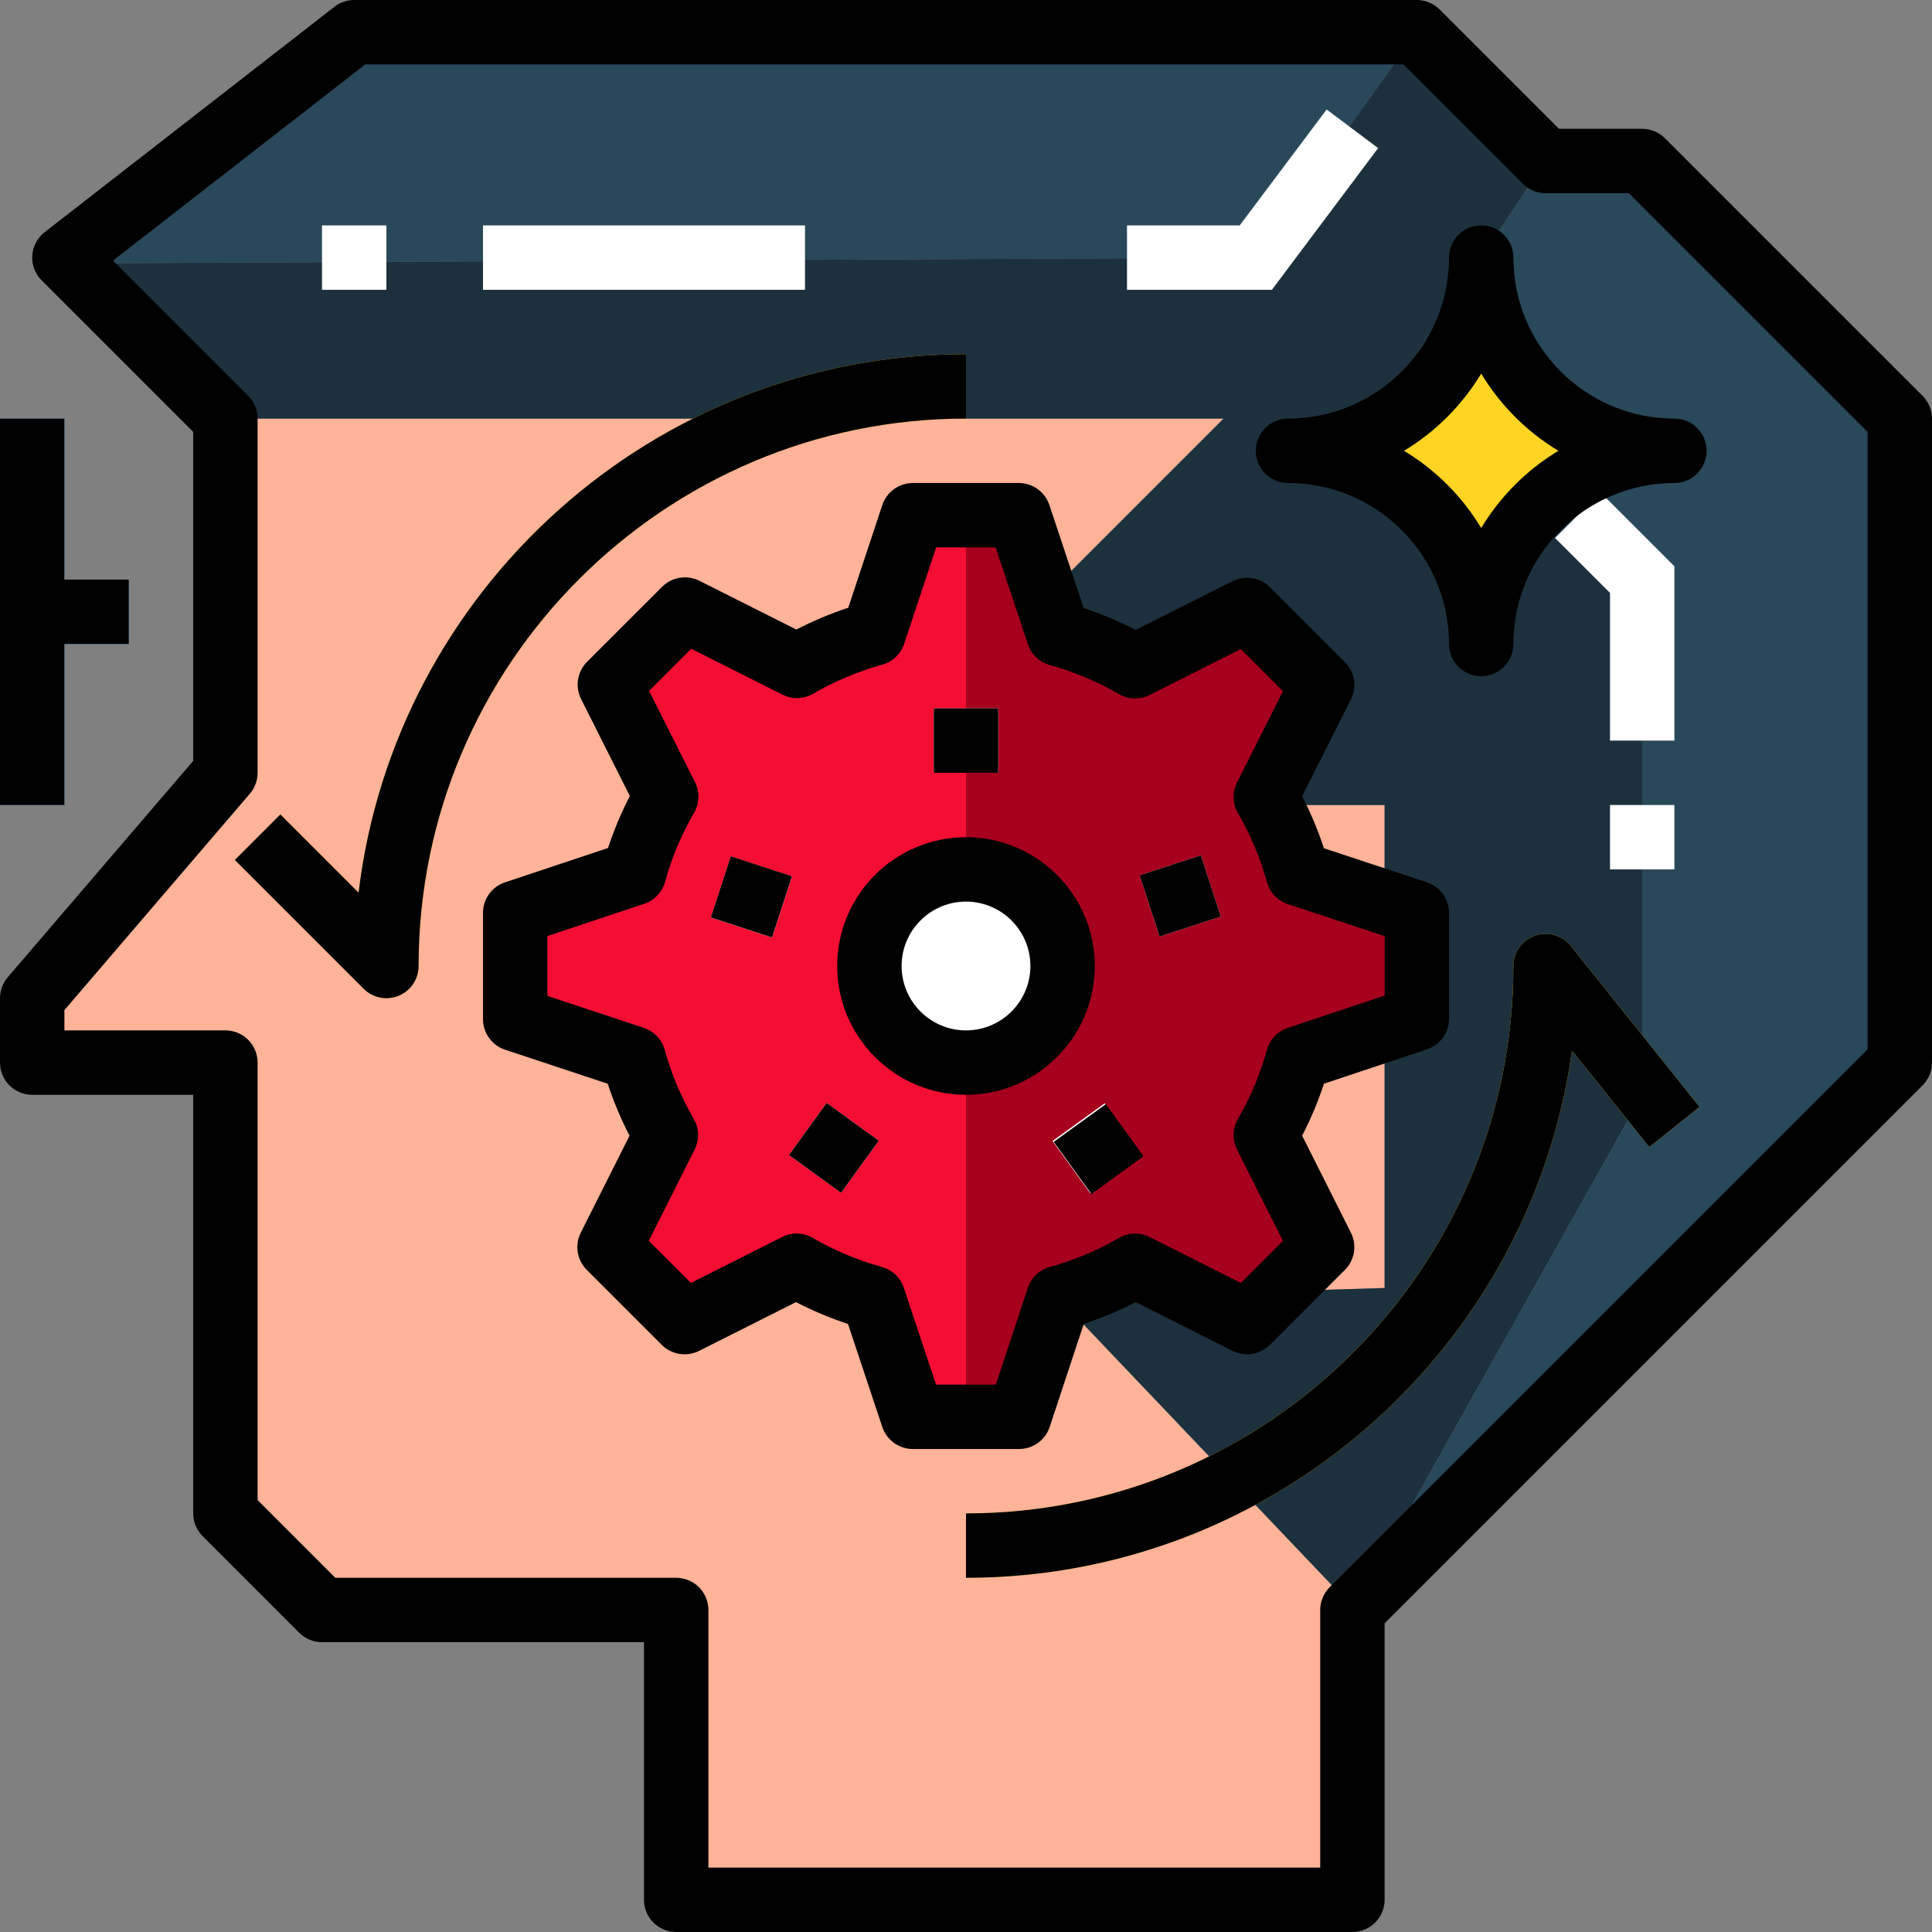 <?xml version="1.0" encoding="iso-8859-1"?>
<!-- Generator: Adobe Illustrator 19.0.0, SVG Export Plug-In . SVG Version: 6.00 Build 0)  -->
<svg version="1.1" id="Capa_1" xmlns="http://www.w3.org/2000/svg" xmlns:xlink="http://www.w3.org/1999/xlink" x="0px" y="0px"
	 viewBox="0 0 480 480" style="enable-background:new 0 0 480 480;" xml:space="preserve">
<rect x="0" y="0" width="480" height="480" fill="#808080" stroke="none"/>
<polygon style="fill:#FFB398;" points="344,320 344,200 256,200 256,272 208,272 208,200 304,104 56,104 56,192 8,248 8,264 56,264 
	56,376 80,400 168,400 168,472 336,472 336,400 336.393,399.607 262.96,322.48 "/>
<polygon style="fill:#29485A;" points="352,8 88,8 16,64 17.426,65.426 312,64 "/>
<polygon style="fill:#1C313D;" points="408,144 352,88 384,40 352,8 312,64 17.426,65.426 56,104 304,104 208,200 208,272 256,272 
	256,200 344,200 344,320 262.96,322.48 336.393,399.607 408,272 "/>
<polygon style="fill:#29485A;" points="408,40 384,40 352,88 408,144 408,272 336.393,399.607 472,264 472,104 "/>
<path style="fill:#FFD422;" d="M368,160L368,160c0-26.51-21.49-48-48-48l0,0c26.51,0,48-21.49,48-48l0,0c0,26.51,21.49,48,48,48l0,0
	C389.49,112,368,133.49,368,160z"/>
<polygon style="fill:#5AAAE7;" points="32,144 16,144 16,104 0,104 0,200 16,200 16,160 32,160 "/>
<g>
	<path style="fill:#FFD422;" d="M240,392v-16c74.992,0,136-61.008,136-136c0-3.398,2.145-6.422,5.352-7.547
		c3.184-1.125,6.77-0.102,8.895,2.547l32,40l-12.492,10l-19.199-24C380.293,334.906,316.688,392,240,392z"/>
	<path style="fill:#FFD422;" d="M96,248c-2.082,0-4.125-0.813-5.656-2.344l-32-32l11.313-11.313l19.43,19.43
		C98.121,146.523,162.355,88,240,88v16c-74.992,0-136,61.008-136,136c0,3.234-1.949,6.156-4.938,7.391
		C98.07,247.805,97.031,248,96,248z"/>
</g>
<path style="fill:#F40E34;" d="M226.8,128l-9.76,29.44c-6.664,1.839-13.063,4.528-19.04,8l-27.84-14l-18.64,18.64l14,27.84
	c-3.472,5.978-6.161,12.376-8,19.04L128,226.8v26.4l29.44,9.76c1.84,6.663,4.528,13.063,8,19.04l-14,27.84l18.64,18.64l27.84-14
	c5.978,3.472,12.377,6.16,19.04,8L226.8,352H240V128H226.8z"/>
<path style="fill:#A6001E;" d="M352,253.12V226.8l-29.52-9.76c-1.839-6.664-4.528-13.063-8-19.04l14-27.84l-18.64-18.64l-27.84,14
	c-5.978-3.472-12.376-6.161-19.04-8L253.12,128H240v224h13.2l9.76-29.52c6.664-1.84,13.063-4.528,19.04-8l27.84,14l18.64-18.64
	l-14-27.84c3.472-5.978,6.161-12.377,8-19.04L352,253.12z"/>
<g>
	<circle style="fill:#FFFFFF;" cx="240" cy="240" r="24"/>
	<rect x="232" y="176" style="fill:#FFFFFF;" width="16" height="16"/>
	
		<rect x="178.726" y="214.726" transform="matrix(-0.31 0.951 -0.951 -0.31 456.387 114.322)" style="fill:#FFFFFF;" width="15.992" height="15.992"/>
	
		<rect x="199.085" y="277.313" transform="matrix(-0.586 0.81 -0.81 -0.586 559.623 284.641)" style="fill:#FFFFFF;" width="15.992" height="16"/>
	
		<rect x="264.889" y="277.29" transform="matrix(-0.811 0.586 -0.586 -0.811 661.157 356.735)" style="fill:#FFFFFF;" width="16" height="15.992"/>
	
		<rect x="285.286" y="214.729" transform="matrix(-0.951 0.31 -0.31 -0.951 641.186 343.483)" style="fill:#FFFFFF;" width="15.992" height="15.992"/>
	<rect x="80" y="56" style="fill:#FFFFFF;" width="16" height="16"/>
	<rect x="120" y="56" style="fill:#FFFFFF;" width="80" height="16"/>
	<polygon style="fill:#FFFFFF;" points="316,72 280,72 280,56 308,56 329.602,27.203 342.398,36.797 	"/>
	<polygon style="fill:#FFFFFF;" points="416,184 400,184 400,147.313 386.344,133.656 397.656,122.344 416,140.688 	"/>
	<rect x="400" y="200" style="fill:#FFFFFF;" width="16" height="16"/>
</g>
<path d="M376,64c0-4.422-3.582-8-8-8s-8,3.578-8,8c0,22.055-17.945,40-40,40c-4.418,0-8,3.578-8,8s3.582,8,8,8
	c22.055,0,40,17.945,40,40c0,4.422,3.582,8,8,8s8-3.578,8-8c0-22.055,17.945-40,40-40c4.418,0,8-3.578,8-8s-3.582-8-8-8
	C393.945,104,376,86.055,376,64z M368,131.18c-4.73-7.844-11.332-14.453-19.18-19.18c7.848-4.727,14.449-11.336,19.18-19.18
	c4.73,7.844,11.332,14.453,19.18,19.18C379.332,116.727,372.73,123.336,368,131.18z"/>
<path d="M272,240c0-17.648-14.355-32-32-32s-32,14.352-32,32s14.355,32,32,32S272,257.648,272,240z M240,256c-8.824,0-16-7.18-16-16
	s7.176-16,16-16s16,7.18,16,16S248.824,256,240,256z"/>
<rect x="232" y="176" width="16" height="16"/>
<rect x="178.727" y="214.719" transform="matrix(-0.31 0.951 -0.951 -0.31 456.374 114.292)" width="15.992" height="15.992"/>
<rect x="199.085" y="277.313" transform="matrix(-0.586 0.81 -0.81 -0.586 559.623 284.641)" width="15.992" height="16"/>
<rect x="264.889" y="277.324" transform="matrix(-0.81 0.586 -0.586 -0.81 661.197 356.677)" width="16" height="15.992"/>
<rect x="285.286" y="214.729" transform="matrix(-0.951 0.31 -0.31 -0.951 641.186 343.483)" width="15.992" height="15.992"/>
<path d="M260.793,354.508l8.461-25.578c4.438-1.461,8.754-3.273,12.906-5.422l24.086,12.117c3.09,1.539,6.813,0.945,9.25-1.492
	l18.641-18.633c2.441-2.438,3.043-6.164,1.492-9.25l-12.113-24.094c2.141-4.148,3.957-8.469,5.422-12.914l25.594-8.539
	c3.266-1.086,5.469-4.141,5.469-7.586v-26.32c0-3.453-2.211-6.516-5.488-7.594l-25.582-8.461c-1.461-4.438-3.273-8.75-5.414-12.898
	l12.113-24.094c1.551-3.086,0.949-6.813-1.492-9.25l-18.641-18.633c-2.438-2.438-6.16-3.039-9.25-1.492l-24.086,12.117
	c-4.156-2.148-8.477-3.961-12.918-5.422l-8.531-25.602c-1.09-3.266-4.145-5.469-7.59-5.469h-26.32c-3.449,0-6.508,2.211-7.594,5.484
	l-8.457,25.5c-4.438,1.469-8.758,3.281-12.906,5.422l-24.09-12.117c-3.086-1.539-6.809-0.945-9.25,1.492l-18.641,18.641
	c-2.441,2.438-3.039,6.164-1.492,9.25l12.113,24.094c-2.141,4.148-3.957,8.469-5.418,12.914l-25.594,8.531
	c-3.27,1.086-5.473,4.141-5.473,7.586v26.406c0,3.445,2.211,6.508,5.484,7.594l25.504,8.453c1.465,4.438,3.277,8.758,5.418,12.906
	l-12.113,24.094c-1.551,3.086-0.949,6.813,1.492,9.25l18.637,18.633c2.434,2.438,6.16,3.031,9.25,1.492l24.09-12.117
	c4.156,2.148,8.477,3.961,12.918,5.422l8.531,25.602c1.09,3.266,4.145,5.469,7.59,5.469h26.398
	C256.648,360,259.711,357.789,260.793,354.508z M232.566,344l-8.016-24.055c-0.844-2.531-2.895-4.477-5.465-5.18
	c-6-1.656-11.766-4.078-17.141-7.203c-2.348-1.367-5.207-1.453-7.617-0.234l-22.68,11.406l-10.465-10.461l11.406-22.68
	c1.211-2.414,1.125-5.273-0.23-7.609c-3.125-5.383-5.551-11.148-7.207-17.156c-0.711-2.57-2.66-4.617-5.195-5.461L136,247.43
	v-14.867l24.047-8.016c2.531-0.836,4.473-2.883,5.184-5.453c1.656-6.008,4.082-11.773,7.207-17.156
	c1.355-2.336,1.441-5.195,0.23-7.609l-11.406-22.68l10.469-10.469l22.676,11.406c2.41,1.219,5.281,1.125,7.609-0.227
	c5.379-3.125,11.152-5.547,17.156-7.211c2.574-0.711,4.621-2.656,5.461-5.195L232.578,136h14.777l8.016,24.055
	c0.844,2.531,2.895,4.477,5.465,5.18c6,1.656,11.766,4.078,17.141,7.203c2.336,1.359,5.199,1.445,7.617,0.234l22.676-11.406
	l10.465,10.461l-11.402,22.68c-1.211,2.414-1.125,5.273,0.23,7.609c3.125,5.383,5.551,11.148,7.207,17.156
	c0.711,2.57,2.664,4.625,5.199,5.461L344,232.578v14.773l-24.051,8.023c-2.527,0.844-4.473,2.891-5.18,5.453
	c-1.656,6.008-4.082,11.773-7.207,17.156c-1.355,2.336-1.441,5.195-0.23,7.609l11.402,22.68l-10.465,10.461l-22.676-11.406
	c-2.414-1.219-5.273-1.133-7.617,0.234c-5.375,3.125-11.141,5.547-17.141,7.203c-2.578,0.711-4.633,2.664-5.469,5.203L247.418,344
	H232.566z"/>
<path d="M477.656,98.344l-64-64c-1.5-1.5-3.535-2.344-5.656-2.344h-20.688L357.656,2.344C356.156,0.844,354.121,0,352,0H88
	c-1.777,0-3.508,0.594-4.91,1.688l-72,56c-1.813,1.406-2.934,3.523-3.074,5.813c-0.145,2.297,0.703,4.531,2.328,6.156L48,107.313
	v81.727L1.926,242.797C0.684,244.242,0,246.094,0,248v16c0,4.422,3.582,8,8,8h40v104c0,2.125,0.844,4.156,2.344,5.656l24,24
	c1.5,1.5,3.535,2.344,5.656,2.344h80v64c0,4.422,3.582,8,8,8h168c4.418,0,8-3.578,8-8v-68.688l133.656-133.656
	c1.5-1.5,2.344-3.531,2.344-5.656V104C480,101.875,479.156,99.844,477.656,98.344z M464,260.688L330.344,394.344
	c-1.5,1.5-2.344,3.531-2.344,5.656v64H176v-64c0-4.422-3.582-8-8-8H83.313L64,372.688V264c0-4.422-3.582-8-8-8H16v-5.039
	l46.074-53.758C63.316,195.758,64,193.906,64,192v-88c0-2.125-0.844-4.156-2.344-5.656L28.066,64.75L90.746,16h257.941
	l29.656,29.656c1.5,1.5,3.535,2.344,5.656,2.344h20.688L464,107.313V260.688z"/>
<polygon points="16,160 32,160 32,144 16,144 16,104 0,104 0,200 16,200 "/>
<path d="M381.352,232.453C378.145,233.578,376,236.602,376,240c0,74.992-61.008,136-136,136v16c76.688,0,140.293-57.094,150.555-131
	l19.199,24l12.492-10l-32-40C388.121,232.352,384.535,231.328,381.352,232.453z"/>
<path d="M240,104V88c-77.645,0-141.879,58.523-150.914,133.773l-19.43-19.43l-11.313,11.313l32,32C91.875,247.188,93.918,248,96,248
	c1.031,0,2.07-0.195,3.063-0.609c2.988-1.234,4.938-4.156,4.938-7.391C104,165.008,165.008,104,240,104z"/>
<g>
</g>
<g>
</g>
<g>
</g>
<g>
</g>
<g>
</g>
<g>
</g>
<g>
</g>
<g>
</g>
<g>
</g>
<g>
</g>
<g>
</g>
<g>
</g>
<g>
</g>
<g>
</g>
<g>
</g>
</svg>
